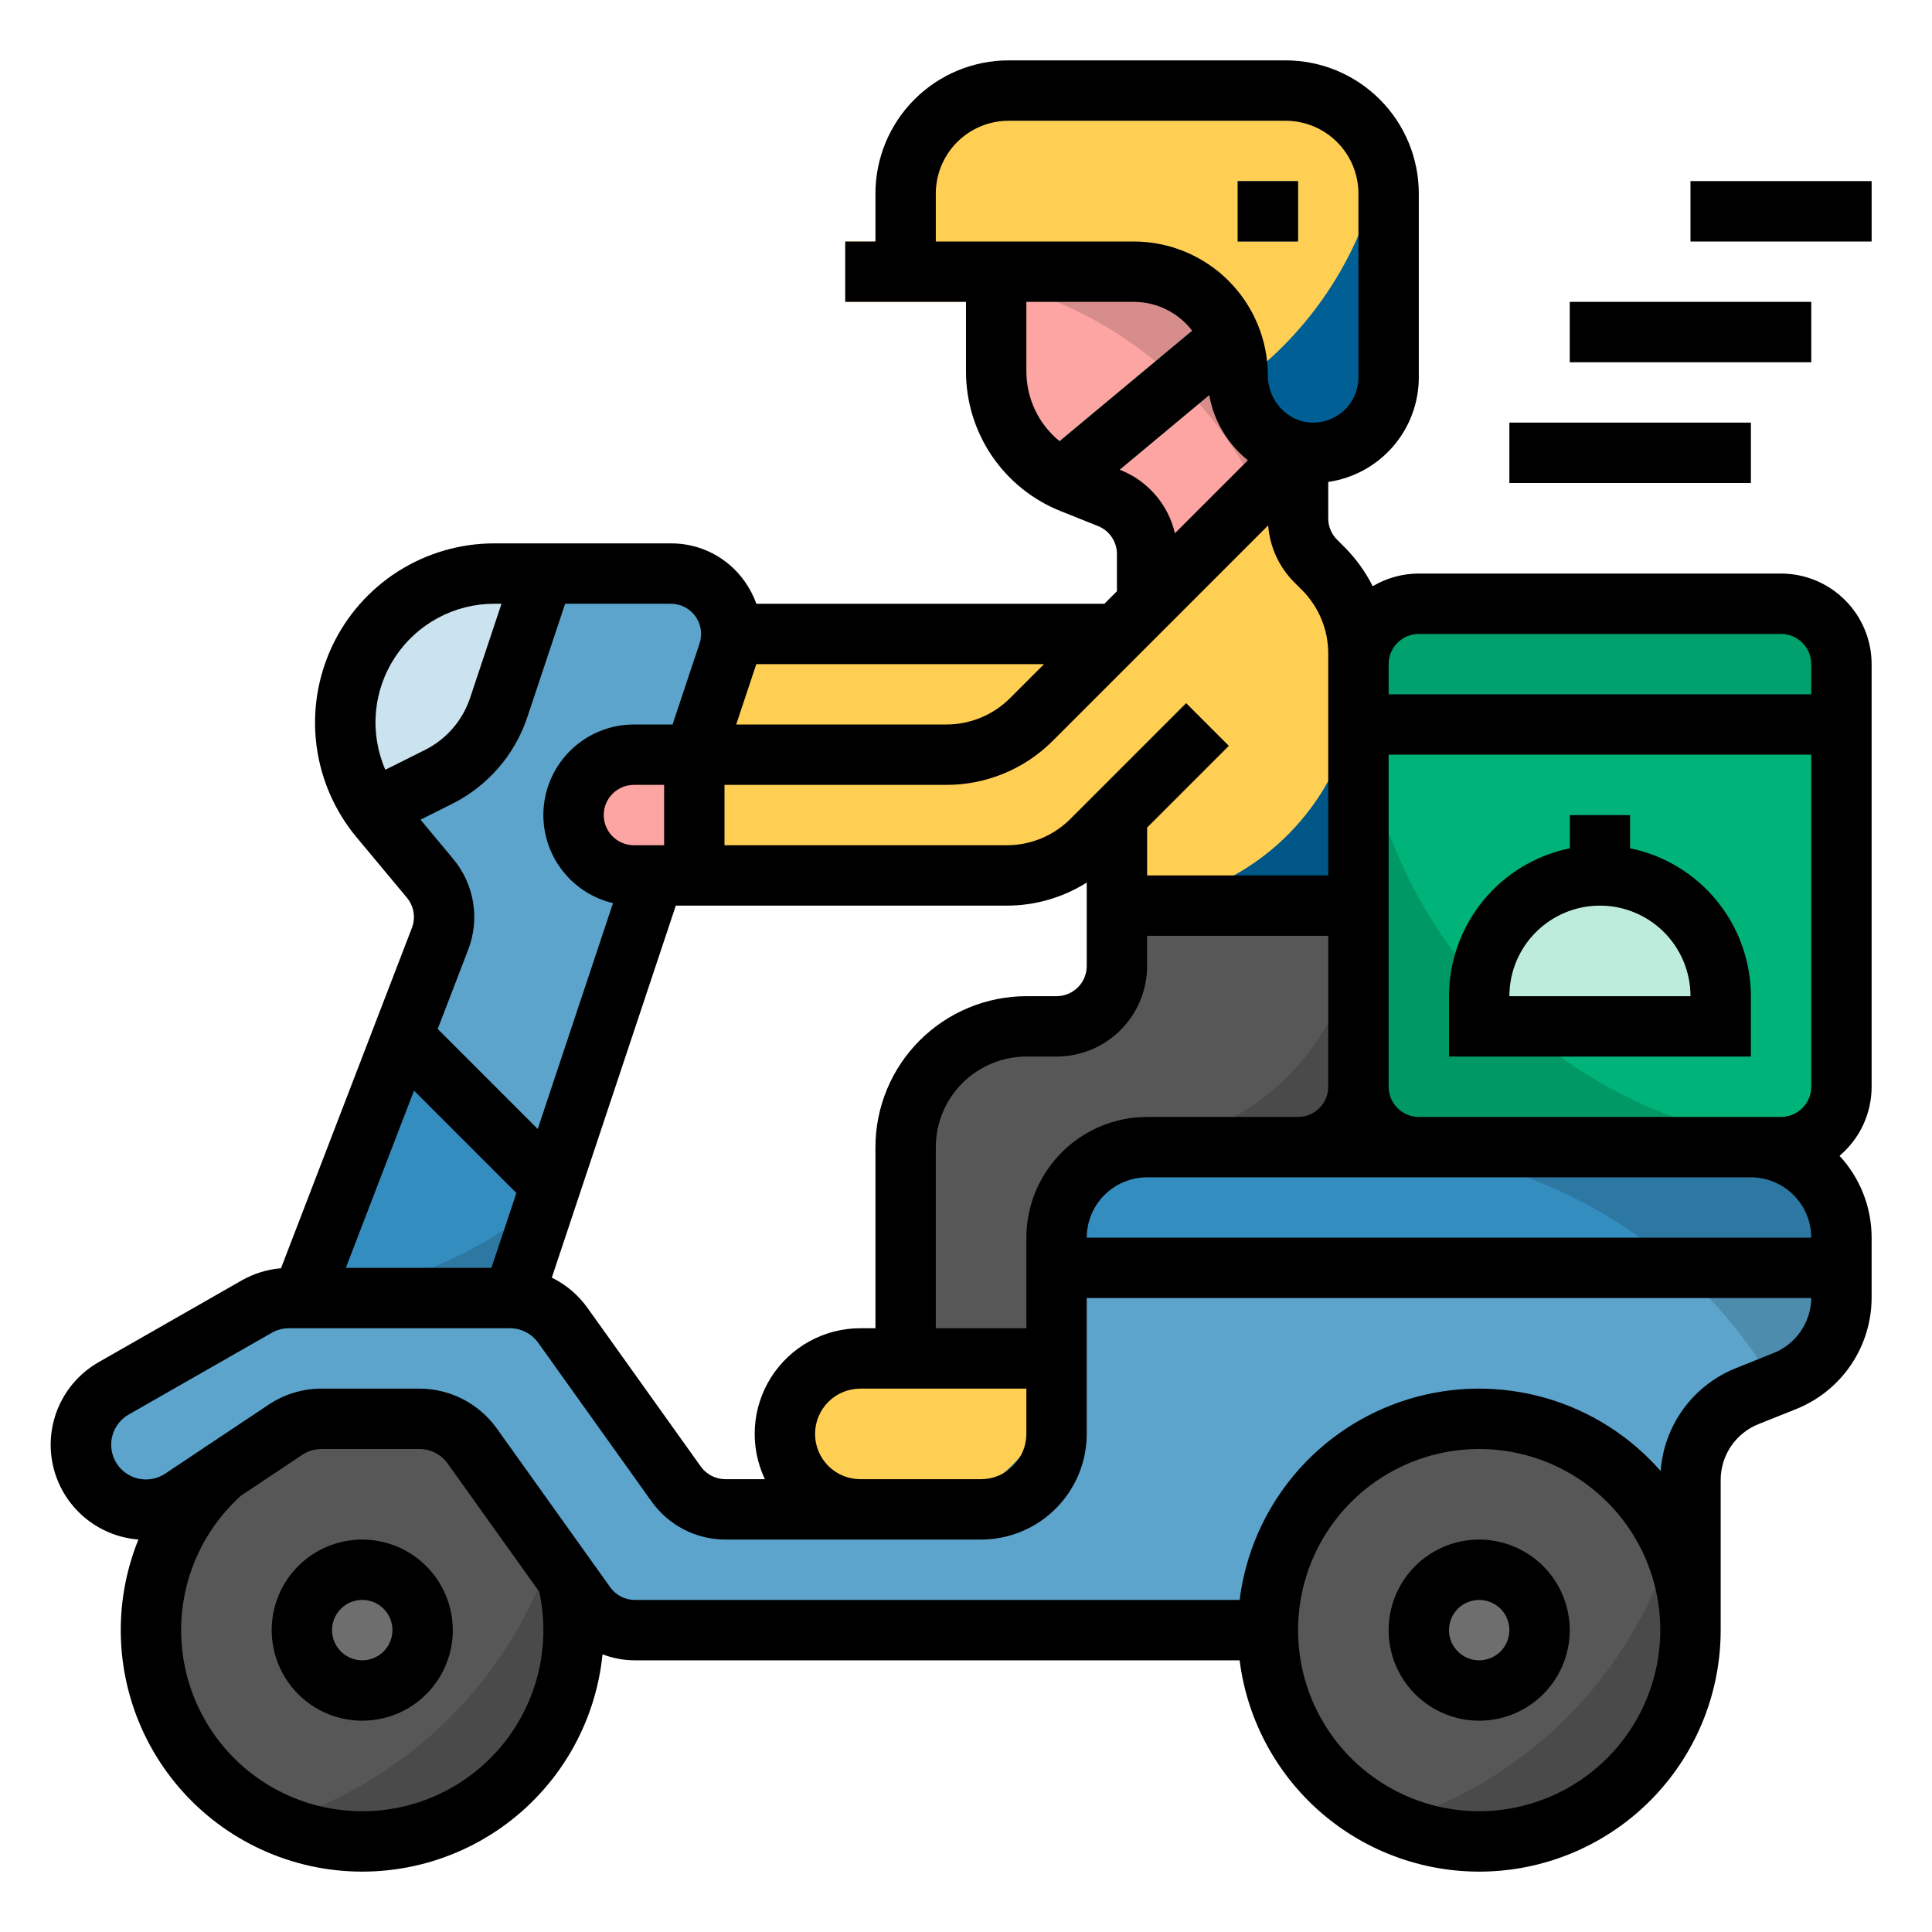 <svg width="119" height="119" viewBox="0 0 119 119" fill="none" xmlns="http://www.w3.org/2000/svg">
<path d="M22.312 113.422C29.501 113.422 35.328 107.595 35.328 100.406C35.328 93.218 29.501 87.391 22.312 87.391C15.124 87.391 9.297 93.218 9.297 100.406C9.297 107.595 15.124 113.422 22.312 113.422Z" fill="#575757"/>
<path d="M16.967 112.273C19.376 113.358 22.058 113.685 24.657 113.209C27.256 112.734 29.648 111.478 31.516 109.61C33.385 107.742 34.64 105.349 35.115 102.75C35.591 100.151 35.264 97.469 34.179 95.061C32.925 99.112 30.703 102.798 27.703 105.797C24.704 108.796 21.019 111.019 16.967 112.273V112.273Z" fill="#4A4A4A"/>
<path d="M22.312 104.125C24.366 104.125 26.031 102.46 26.031 100.406C26.031 98.352 24.366 96.688 22.312 96.688C20.259 96.688 18.594 98.352 18.594 100.406C18.594 102.46 20.259 104.125 22.312 104.125Z" fill="#6E6E6E"/>
<path d="M44.625 39.047V46.484H40.906C39.92 46.484 38.974 46.093 38.277 45.395C37.579 44.698 37.188 43.752 37.188 42.766C37.188 41.779 37.579 40.834 38.277 40.136C38.974 39.439 39.92 39.047 40.906 39.047H44.625Z" fill="#FDA5A3"/>
<path d="M72.516 39.047H44.625V46.484H72.516V39.047Z" fill="#FFCF54"/>
<path d="M41.325 35.328H30.443C29.066 35.328 27.707 35.638 26.467 36.234C25.226 36.83 24.135 37.698 23.276 38.773V38.773C21.954 40.425 21.244 42.483 21.265 44.598C21.286 46.714 22.037 48.757 23.392 50.382L26.493 54.104C26.916 54.612 27.197 55.225 27.305 55.878C27.413 56.531 27.344 57.201 27.107 57.819L18.594 79.953H31.609L44.853 40.223C45.039 39.664 45.09 39.069 45.001 38.486C44.912 37.904 44.686 37.35 44.342 36.873C43.997 36.395 43.544 36.005 43.02 35.737C42.495 35.468 41.914 35.328 41.325 35.328V35.328Z" fill="#5CA4CC"/>
<path d="M55.781 83.672H52.992C51.759 83.672 50.577 84.162 49.705 85.033C48.834 85.905 48.344 87.088 48.344 88.32C48.344 89.553 48.834 90.736 49.705 91.607C50.577 92.479 51.759 92.969 52.992 92.969H60.43C61.663 92.969 62.845 92.479 63.717 91.607C64.588 90.736 65.078 89.553 65.078 88.32V76.234C65.078 74.755 65.666 73.336 66.712 72.29C67.758 71.244 69.177 70.656 70.656 70.656H79.953C80.939 70.656 81.885 70.264 82.583 69.567C83.28 68.87 83.672 67.924 83.672 66.938V55.781H68.797V59.5C68.797 60.486 68.405 61.432 67.708 62.13C67.01 62.827 66.064 63.219 65.078 63.219H63.219C61.246 63.219 59.354 64.002 57.96 65.397C56.565 66.792 55.781 68.684 55.781 70.656V83.672Z" fill="#575757"/>
<path d="M81.493 35.009L81.042 34.558C80.697 34.213 80.423 33.803 80.236 33.352C80.049 32.9 79.953 32.417 79.953 31.928V16.734H61.359V22.855C61.359 24.342 61.805 25.794 62.638 27.025C63.471 28.256 64.654 29.209 66.035 29.761L68.319 30.674C69.009 30.95 69.6 31.427 70.017 32.042C70.433 32.658 70.656 33.384 70.656 34.127V37.188L68.797 39.047V55.781H83.672V40.268C83.672 38.296 82.888 36.404 81.493 35.009V35.009Z" fill="#FDA5A3"/>
<path d="M77.792 16.734L63.82 28.378C64.471 28.966 65.22 29.434 66.034 29.761L67.342 30.284L79.953 19.774V16.734H77.792Z" fill="#46C89D"/>
<path d="M81.493 35.009L81.042 34.558C80.345 33.86 79.953 32.915 79.953 31.928V31.609H77.775C77.286 31.609 76.803 31.706 76.352 31.892C75.9 32.079 75.49 32.353 75.145 32.699L68.797 39.047V55.781H83.672V40.269C83.672 38.296 82.888 36.404 81.493 35.009V35.009Z" fill="#FFCF54"/>
<path d="M109.703 37.188H87.391C85.337 37.188 83.672 38.852 83.672 40.906V66.938C83.672 68.991 85.337 70.656 87.391 70.656H109.703C111.757 70.656 113.422 68.991 113.422 66.938V40.906C113.422 38.852 111.757 37.188 109.703 37.188Z" fill="#00B378"/>
<path d="M83.672 44.625H113.422V40.906C113.422 39.92 113.03 38.974 112.333 38.277C111.635 37.579 110.689 37.188 109.703 37.188H87.391C86.404 37.188 85.459 37.579 84.761 38.277C84.064 38.974 83.672 39.92 83.672 40.906V44.625Z" fill="#00A16C"/>
<path d="M107.844 26.031H92.969V29.75H107.844V26.031Z" fill="#CBE2EF"/>
<path d="M111.562 18.594H96.688V22.312H111.562V18.594Z" fill="#CBE2EF"/>
<path d="M115.281 11.156H104.125V14.875H115.281V11.156Z" fill="#CBE2EF"/>
<path d="M65.078 83.672H52.992C51.759 83.672 50.577 84.162 49.705 85.033C48.834 85.905 48.344 87.088 48.344 88.32C48.344 89.553 48.834 90.736 49.705 91.607C50.577 92.479 51.759 92.969 52.992 92.969H60.43C61.663 92.969 62.845 92.479 63.717 91.607C64.588 90.736 65.078 89.553 65.078 88.32V83.672Z" fill="#FFCF54"/>
<path d="M107.844 70.656H70.656C69.924 70.656 69.198 70.8 68.522 71.081C67.845 71.361 67.23 71.772 66.712 72.29C66.194 72.808 65.783 73.423 65.503 74.1C65.222 74.776 65.078 75.502 65.078 76.234V78.094H113.422V76.234C113.422 75.502 113.278 74.776 112.997 74.1C112.717 73.423 112.306 72.808 111.788 72.29C111.27 71.772 110.655 71.361 109.978 71.081C109.302 70.8 108.576 70.656 107.844 70.656V70.656Z" fill="#338DBF"/>
<path d="M100.406 50.203H96.688V55.781H100.406V50.203Z" fill="#59CEA7"/>
<path d="M63.538 44.306C62.847 44.997 62.027 45.544 61.125 45.918C60.222 46.292 59.255 46.484 58.279 46.484H39.047C38.061 46.484 37.115 46.876 36.417 47.574C35.72 48.271 35.328 49.217 35.328 50.203C35.328 51.189 35.72 52.135 36.417 52.833C37.115 53.53 38.061 53.922 39.047 53.922H61.997C62.974 53.922 63.941 53.73 64.844 53.356C65.746 52.982 66.566 52.434 67.257 51.743L78.798 40.202C79.164 39.836 79.455 39.401 79.653 38.922C79.851 38.444 79.953 37.931 79.953 37.413V37.413C79.953 33.899 75.704 32.139 73.22 34.624L63.538 44.306Z" fill="#FFCF54"/>
<path d="M42.766 46.484V53.922H39.047C38.061 53.922 37.115 53.53 36.417 52.833C35.72 52.135 35.328 51.189 35.328 50.203C35.328 49.217 35.72 48.271 36.417 47.574C37.115 46.876 38.061 46.484 39.047 46.484H42.766Z" fill="#FDA5A3"/>
<path d="M105.984 63.219V61.359C105.984 59.387 105.201 57.495 103.806 56.1C102.411 54.706 100.519 53.922 98.547 53.922C96.574 53.922 94.683 54.706 93.288 56.1C91.893 57.495 91.109 59.387 91.109 61.359V63.219H105.984Z" fill="#BDECDC"/>
<path d="M30.443 35.328C29.066 35.328 27.707 35.638 26.467 36.234C25.226 36.83 24.135 37.698 23.276 38.773V38.773C22.024 40.337 21.319 42.268 21.268 44.27C21.217 46.273 21.822 48.237 22.992 49.863L26.994 47.862C27.868 47.425 28.647 46.821 29.287 46.083C29.927 45.345 30.415 44.488 30.724 43.562L33.469 35.328H30.443Z" fill="#CBE2EF"/>
<path d="M24.792 63.839L18.594 79.953H31.609L33.934 72.981L24.792 63.839Z" fill="#338DBF"/>
<path d="M65.078 78.094V88.32C65.078 89.553 64.588 90.736 63.716 91.607C62.844 92.479 61.662 92.969 60.429 92.969H44.679C44.087 92.969 43.504 92.827 42.977 92.557C42.451 92.286 41.997 91.893 41.653 91.412L34.665 81.628C34.295 81.11 33.806 80.688 33.24 80.397C32.674 80.105 32.047 79.953 31.41 79.953H17.796C17.1 79.953 16.416 80.135 15.812 80.48L7.091 85.463C6.196 85.964 5.523 86.784 5.207 87.76C4.891 88.735 4.955 89.794 5.386 90.725C5.634 91.24 5.991 91.696 6.43 92.061C6.87 92.427 7.383 92.694 7.935 92.845C8.486 92.996 9.064 93.026 9.629 92.935C10.193 92.843 10.732 92.632 11.207 92.315L14.867 89.875C15.478 89.467 16.196 89.25 16.93 89.25H27.305C27.897 89.25 28.48 89.391 29.006 89.662C29.533 89.933 29.987 90.326 30.331 90.807L36.075 98.849C36.419 99.331 36.873 99.723 37.399 99.994C37.926 100.265 38.509 100.406 39.101 100.406H87.39C87.39 99.42 87.782 98.474 88.48 97.777C89.177 97.079 90.123 96.688 91.109 96.688C92.095 96.688 93.041 97.079 93.739 97.777C94.436 98.474 94.828 99.42 94.828 100.406H104.125V91.167C104.125 90.052 104.459 88.963 105.084 88.04C105.709 87.117 106.596 86.402 107.631 85.988L109.915 85.075C110.95 84.66 111.837 83.946 112.462 83.023C113.087 82.099 113.422 81.01 113.422 79.895V78.094H65.078Z" fill="#5CA4CC"/>
<path d="M91.109 113.422C98.298 113.422 104.125 107.595 104.125 100.406C104.125 93.218 98.298 87.391 91.109 87.391C83.921 87.391 78.094 93.218 78.094 100.406C78.094 107.595 83.921 113.422 91.109 113.422Z" fill="#575757"/>
<path d="M91.109 104.125C93.163 104.125 94.828 102.46 94.828 100.406C94.828 98.352 93.163 96.688 91.109 96.688C89.056 96.688 87.391 98.352 87.391 100.406C87.391 102.46 89.056 104.125 91.109 104.125Z" fill="#6E6E6E"/>
<path d="M83.672 40.906V66.938C83.672 67.924 84.064 68.87 84.761 69.567C85.459 70.264 86.404 70.656 87.391 70.656H109.703C110.026 70.655 110.348 70.612 110.66 70.527C103.28 69.839 96.423 66.421 91.431 60.942C86.439 55.463 83.672 48.318 83.672 40.906Z" fill="#009966"/>
<path d="M68.797 70.656H79.953C80.939 70.656 81.885 70.264 82.583 69.567C83.28 68.87 83.672 67.924 83.672 66.938V55.781C83.672 59.726 82.105 63.51 79.315 66.299C76.525 69.089 72.742 70.656 68.797 70.656Z" fill="#4A4A4A"/>
<path d="M68.797 55.781H83.672V40.906C83.672 44.851 82.105 48.635 79.315 51.425C76.525 54.214 72.742 55.781 68.797 55.781Z" fill="#005686"/>
<path d="M55.781 92.969H60.43C61.04 92.969 61.645 92.849 62.209 92.615C62.773 92.381 63.285 92.039 63.717 91.607C64.148 91.176 64.491 90.663 64.724 90.099C64.958 89.535 65.078 88.931 65.078 88.32V83.672C65.078 86.138 64.099 88.502 62.355 90.246C60.612 91.989 58.247 92.969 55.781 92.969V92.969Z" fill="#005686"/>
<path d="M85.764 112.273C88.172 113.358 90.855 113.685 93.454 113.209C96.052 112.734 98.445 111.478 100.313 109.61C102.181 107.742 103.437 105.349 103.912 102.75C104.388 100.151 104.061 97.469 102.976 95.061C101.722 99.112 99.499 102.798 96.5 105.797C93.501 108.796 89.816 111.019 85.764 112.273V112.273Z" fill="#4A4A4A"/>
<path d="M107.844 70.656H83.672C90.919 70.646 97.919 73.292 103.347 78.094H113.422V76.234C113.422 75.502 113.278 74.776 112.997 74.1C112.717 73.423 112.306 72.808 111.788 72.29C111.27 71.772 110.655 71.361 109.978 71.081C109.302 70.801 108.576 70.656 107.844 70.656V70.656Z" fill="#2C78A3"/>
<path d="M109.313 85.315L109.915 85.075C110.95 84.66 111.838 83.946 112.463 83.023C113.088 82.099 113.422 81.01 113.422 79.895V78.094H103.347C105.703 80.172 107.716 82.609 109.313 85.315Z" fill="#4E8CAE"/>
<path d="M79.953 31.609V16.734H61.359V17.382C65.073 18.267 68.525 20.017 71.434 22.489C74.342 24.962 76.625 28.087 78.096 31.609H79.953Z" fill="#D78D8B"/>
<path d="M18.616 79.895L18.594 79.953H31.609L33.666 73.784C29.44 77.392 24.161 79.535 18.616 79.895V79.895Z" fill="#2C78A3"/>
<path d="M91.146 60.623C91.122 60.865 91.109 61.111 91.109 61.359V63.219H93.748C92.828 62.407 91.959 61.541 91.146 60.623Z" fill="#A1C9BC"/>
<path d="M77.792 16.734L71.159 22.262C72.121 23.058 73.022 23.926 73.851 24.859L79.953 19.774V16.734H77.792Z" fill="#3CAA86"/>
<path d="M83.672 7.438C82.481 6.247 80.867 5.578 79.183 5.578H62.13C60.446 5.578 58.831 6.247 57.641 7.438C56.45 8.628 55.781 10.243 55.781 11.926V16.734H69.838C70.678 16.734 71.51 16.9 72.286 17.221C73.062 17.543 73.767 18.014 74.361 18.608C74.955 19.202 75.426 19.907 75.748 20.683C76.069 21.459 76.234 22.291 76.234 23.131V23.131C76.234 25.651 78.194 27.798 80.713 27.888C81.338 27.91 81.96 27.807 82.544 27.584C83.127 27.361 83.66 27.022 84.109 26.588C84.559 26.155 84.917 25.635 85.161 25.06C85.405 24.485 85.531 23.867 85.531 23.242V11.926C85.531 10.243 84.862 8.628 83.672 7.438V7.438Z" fill="#FFCF54"/>
<path d="M79.953 11.156H76.234V14.875H79.953V11.156Z" fill="#5CA4CC"/>
<path d="M76.268 23.677C76.384 24.794 76.896 25.832 77.712 26.605C78.527 27.377 79.591 27.832 80.713 27.888C81.337 27.91 81.96 27.807 82.543 27.584C83.127 27.361 83.659 27.022 84.109 26.588C84.559 26.155 84.916 25.635 85.161 25.06C85.405 24.485 85.531 23.867 85.531 23.242V11.926C85.531 11.181 85.399 10.441 85.142 9.741C84.076 15.35 80.9 20.338 76.268 23.677V23.677Z" fill="#006095"/>
<path d="M59.5 14.875H52.062V18.594H59.5V14.875Z" fill="#FFCF54"/>
<path d="M22.312 94.828C21.209 94.828 20.131 95.155 19.213 95.768C18.296 96.381 17.581 97.252 17.159 98.272C16.737 99.291 16.626 100.412 16.842 101.494C17.057 102.577 17.588 103.57 18.368 104.351C19.148 105.131 20.142 105.662 21.224 105.877C22.306 106.092 23.428 105.982 24.447 105.56C25.466 105.138 26.338 104.423 26.951 103.505C27.564 102.588 27.891 101.509 27.891 100.406C27.889 98.927 27.301 97.51 26.255 96.464C25.209 95.418 23.791 94.83 22.312 94.828V94.828ZM22.312 102.266C21.945 102.266 21.585 102.157 21.279 101.952C20.974 101.748 20.735 101.458 20.595 101.118C20.454 100.778 20.417 100.404 20.489 100.044C20.561 99.683 20.738 99.352 20.998 99.091C21.258 98.831 21.589 98.654 21.95 98.583C22.31 98.511 22.684 98.548 23.024 98.688C23.364 98.829 23.654 99.067 23.858 99.373C24.063 99.679 24.172 100.039 24.172 100.406C24.171 100.899 23.975 101.372 23.627 101.72C23.278 102.069 22.805 102.265 22.312 102.266V102.266Z" fill="black"/>
<path d="M109.703 35.328H87.39C86.391 35.327 85.409 35.597 84.55 36.108C84.103 35.215 83.514 34.4 82.808 33.694L82.357 33.243C82.184 33.071 82.046 32.866 81.953 32.64C81.859 32.415 81.812 32.173 81.812 31.928V29.685C83.361 29.46 84.777 28.686 85.802 27.503C86.826 26.32 87.39 24.807 87.39 23.242V11.926C87.39 10.848 87.178 9.781 86.766 8.785C86.353 7.79 85.749 6.885 84.986 6.123C84.224 5.361 83.32 4.756 82.324 4.343C81.328 3.931 80.261 3.719 79.183 3.719H62.129C61.051 3.719 59.984 3.931 58.988 4.343C57.992 4.756 57.088 5.361 56.326 6.123C55.563 6.885 54.959 7.79 54.546 8.785C54.134 9.781 53.922 10.848 53.922 11.926V14.875H52.062V18.594H59.5V22.855C59.494 24.715 60.048 26.533 61.09 28.073C62.133 29.612 63.615 30.802 65.344 31.487L67.628 32.401C67.974 32.538 68.27 32.776 68.478 33.084C68.687 33.392 68.798 33.755 68.797 34.127V36.417L68.026 37.188H46.587C46.409 36.688 46.16 36.216 45.85 35.785C45.336 35.065 44.657 34.478 43.87 34.075C43.082 33.672 42.209 33.464 41.325 33.469H30.442C28.344 33.469 26.29 34.067 24.52 35.192C22.749 36.318 21.337 37.925 20.447 39.825C19.557 41.725 19.227 43.839 19.495 45.919C19.764 48 20.62 49.961 21.963 51.573L25.064 55.294C25.276 55.548 25.416 55.855 25.47 56.181C25.524 56.508 25.49 56.843 25.371 57.152L17.308 78.117C16.457 78.188 15.631 78.443 14.889 78.866L6.082 83.899C4.992 84.519 4.131 85.472 3.623 86.618C3.116 87.764 2.99 89.042 3.263 90.266C3.537 91.489 4.195 92.592 5.143 93.412C6.09 94.233 7.275 94.729 8.525 94.825C7.725 96.801 7.359 98.926 7.452 101.055C7.545 103.184 8.095 105.269 9.063 107.168C10.032 109.066 11.398 110.734 13.067 112.059C14.737 113.384 16.672 114.334 18.741 114.846C20.81 115.358 22.965 115.419 25.06 115.025C27.154 114.632 29.14 113.793 30.882 112.565C32.624 111.337 34.082 109.749 35.157 107.908C36.232 106.067 36.899 104.017 37.112 101.897C37.747 102.14 38.421 102.265 39.101 102.266H76.354C76.827 106.02 78.713 109.452 81.627 111.865C84.542 114.278 88.266 115.489 92.043 115.252C95.819 115.015 99.363 113.348 101.953 110.59C104.543 107.832 105.985 104.19 105.984 100.406V91.167C105.982 90.423 106.203 89.696 106.62 89.08C107.038 88.464 107.63 87.988 108.322 87.714L110.606 86.801C111.989 86.253 113.174 85.301 114.008 84.069C114.842 82.837 115.286 81.383 115.281 79.895V76.234C115.282 74.364 114.576 72.563 113.305 71.192C113.924 70.669 114.421 70.018 114.763 69.283C115.104 68.548 115.281 67.748 115.281 66.938V40.906C115.279 39.427 114.691 38.01 113.645 36.964C112.6 35.918 111.182 35.33 109.703 35.328V35.328ZM59.5 14.875H57.64V11.926C57.64 10.736 58.113 9.594 58.955 8.752C59.797 7.91 60.939 7.438 62.129 7.438H79.183C80.373 7.438 81.515 7.91 82.357 8.752C83.199 9.594 83.672 10.736 83.672 11.926V23.242C83.672 23.617 83.596 23.988 83.449 24.333C83.303 24.678 83.088 24.99 82.818 25.251C82.548 25.511 82.228 25.714 81.878 25.848C81.528 25.981 81.154 26.043 80.779 26.029C79.298 25.977 78.094 24.676 78.094 23.131C78.091 20.942 77.22 18.843 75.673 17.296C74.125 15.748 72.027 14.877 69.838 14.875H59.5ZM76.863 28.351L72.368 32.846C72.165 31.973 71.753 31.163 71.168 30.484C70.583 29.805 69.842 29.278 69.009 28.948L68.966 28.931L74.482 24.334C74.76 25.918 75.607 27.346 76.863 28.351V28.351ZM65.263 27.175C64.622 26.653 64.106 25.994 63.752 25.247C63.398 24.499 63.216 23.682 63.218 22.855V18.594H69.838C70.533 18.594 71.218 18.755 71.841 19.063C72.464 19.371 73.007 19.818 73.43 20.37L65.263 27.175ZM46.585 40.906H64.308L62.223 42.991C61.706 43.511 61.091 43.923 60.414 44.203C59.737 44.484 59.011 44.627 58.278 44.625H45.345L46.585 40.906ZM44.625 48.344H58.278C59.5 48.347 60.71 48.108 61.838 47.641C62.967 47.173 63.991 46.487 64.853 45.621L78.112 32.361C78.211 33.688 78.784 34.934 79.727 35.873L80.178 36.324C80.698 36.841 81.11 37.455 81.391 38.132C81.671 38.809 81.814 39.535 81.812 40.268V53.922H70.656V50.973L75.69 45.94L73.06 43.31L65.942 50.429C65.425 50.948 64.81 51.36 64.133 51.641C63.456 51.921 62.73 52.065 61.997 52.062H44.625V48.344ZM47.113 91.109H44.679C44.383 91.109 44.092 91.038 43.828 90.903C43.565 90.767 43.338 90.571 43.166 90.331L36.178 80.547C35.613 79.758 34.86 79.122 33.988 78.696L41.626 55.781H61.997C63.745 55.785 65.458 55.292 66.937 54.361V59.5C66.937 59.993 66.741 60.466 66.392 60.814C66.043 61.163 65.571 61.359 65.078 61.359H63.218C60.754 61.362 58.391 62.343 56.648 64.085C54.905 65.828 53.924 68.191 53.922 70.656V81.812H52.992C51.894 81.812 50.814 82.09 49.852 82.619C48.89 83.149 48.078 83.913 47.491 84.841C46.904 85.769 46.562 86.831 46.496 87.927C46.43 89.023 46.642 90.118 47.113 91.109V91.109ZM39.047 52.062C38.553 52.062 38.081 51.867 37.732 51.518C37.383 51.169 37.187 50.696 37.187 50.203C37.187 49.71 37.383 49.237 37.732 48.888C38.081 48.54 38.553 48.344 39.047 48.344H40.906V52.062H39.047ZM52.992 85.531H63.218V88.32C63.218 89.06 62.924 89.769 62.401 90.292C61.878 90.814 61.169 91.109 60.429 91.109H52.992C52.252 91.109 51.543 90.816 51.02 90.293C50.497 89.769 50.203 89.06 50.203 88.32C50.203 87.581 50.497 86.871 51.02 86.348C51.543 85.825 52.252 85.531 52.992 85.531ZM57.64 81.812V70.656C57.642 69.177 58.23 67.76 59.276 66.714C60.322 65.668 61.74 65.08 63.218 65.078H65.078C66.557 65.076 67.975 64.488 69.02 63.443C70.066 62.397 70.654 60.979 70.656 59.5V57.641H81.812V66.938C81.812 67.43 81.616 67.903 81.267 68.252C80.918 68.6 80.446 68.796 79.953 68.797H70.656C68.684 68.799 66.794 69.583 65.399 70.978C64.005 72.372 63.221 74.263 63.218 76.234V81.812H57.64ZM34.809 37.188H41.325C41.619 37.188 41.91 37.258 42.172 37.392C42.434 37.526 42.661 37.721 42.833 37.96C43.005 38.199 43.118 38.475 43.163 38.767C43.207 39.058 43.182 39.355 43.089 39.635L41.425 44.625H39.047C37.68 44.625 36.36 45.127 35.339 46.035C34.318 46.944 33.666 48.196 33.506 49.553C33.347 50.911 33.692 52.28 34.476 53.4C35.26 54.52 36.427 55.313 37.757 55.629L33.121 69.538L26.961 63.378L28.842 58.487C29.198 57.56 29.3 56.555 29.138 55.575C28.977 54.595 28.556 53.676 27.921 52.913L25.9 50.488L27.826 49.525C28.92 48.982 29.895 48.227 30.695 47.304C31.496 46.382 32.105 45.309 32.488 44.15L34.809 37.188ZM23.734 47.413C23.25 46.301 23.051 45.085 23.154 43.876C23.257 42.667 23.66 41.503 24.326 40.488C24.991 39.474 25.899 38.641 26.967 38.065C28.034 37.488 29.229 37.187 30.442 37.188H30.889L28.96 42.974C28.73 43.67 28.364 44.313 27.884 44.867C27.404 45.42 26.819 45.873 26.163 46.199L23.734 47.413ZM25.5 67.177L31.806 73.483L30.269 78.094H21.301L25.5 67.177ZM22.312 111.562C20.057 111.563 17.855 110.88 15.996 109.604C14.137 108.327 12.708 106.517 11.899 104.412C11.09 102.308 10.937 100.007 11.463 97.814C11.988 95.62 13.165 93.638 14.84 92.128L18.617 89.609C18.969 89.375 19.382 89.25 19.805 89.25H25.832C26.173 89.25 26.508 89.332 26.811 89.488C27.114 89.644 27.376 89.869 27.574 90.146L33.215 98.043C33.568 99.671 33.552 101.358 33.169 102.979C32.785 104.6 32.043 106.114 30.997 107.411C29.952 108.708 28.629 109.754 27.126 110.472C25.623 111.191 23.978 111.563 22.312 111.562V111.562ZM91.109 111.562C88.903 111.562 86.746 110.908 84.911 109.682C83.076 108.456 81.647 106.714 80.802 104.676C79.958 102.637 79.737 100.394 80.167 98.23C80.598 96.066 81.66 94.078 83.221 92.518C84.781 90.957 86.769 89.895 88.933 89.464C91.097 89.034 93.34 89.255 95.379 90.099C97.417 90.944 99.159 92.374 100.385 94.208C101.611 96.043 102.265 98.2 102.265 100.406C102.262 103.364 101.086 106.2 98.994 108.291C96.903 110.383 94.067 111.559 91.109 111.562V111.562ZM109.224 83.348L106.941 84.262C105.647 84.774 104.523 85.642 103.7 86.764C102.876 87.887 102.387 89.219 102.286 90.607C100.399 88.45 97.928 86.885 95.172 86.1C92.415 85.315 89.491 85.343 86.75 86.182C84.01 87.022 81.57 88.635 79.726 90.829C77.881 93.023 76.71 95.703 76.354 98.547H39.101C38.805 98.546 38.513 98.476 38.25 98.34C37.987 98.205 37.76 98.009 37.588 97.768L36.66 96.469L36.657 96.457L36.652 96.459L30.6 87.985C30.057 87.227 29.342 86.609 28.512 86.182C27.683 85.755 26.764 85.532 25.832 85.531H19.805C18.648 85.53 17.516 85.873 16.554 86.515L12.662 89.11L12.65 89.096C12.619 89.123 12.589 89.152 12.558 89.18L10.176 90.768C9.924 90.936 9.638 91.049 9.339 91.098C9.039 91.148 8.733 91.133 8.439 91.055C8.146 90.978 7.872 90.838 7.637 90.646C7.402 90.455 7.21 90.215 7.074 89.944C6.829 89.454 6.782 88.89 6.94 88.366C7.099 87.842 7.452 87.399 7.926 87.128L16.734 82.095C17.058 81.91 17.424 81.813 17.796 81.812H31.41C31.751 81.813 32.087 81.894 32.389 82.05C32.692 82.206 32.954 82.432 33.152 82.709L40.14 92.492C40.657 93.214 41.338 93.802 42.127 94.209C42.917 94.615 43.791 94.827 44.679 94.828H60.429C62.155 94.826 63.809 94.14 65.029 92.92C66.249 91.7 66.935 90.046 66.937 88.32V79.953H111.562C111.553 80.687 111.326 81.402 110.91 82.006C110.493 82.611 109.907 83.078 109.224 83.348V83.348ZM66.937 76.234C66.938 75.248 67.331 74.303 68.028 73.606C68.725 72.909 69.67 72.517 70.656 72.516H107.844C108.829 72.517 109.775 72.909 110.472 73.606C111.169 74.303 111.561 75.248 111.562 76.234H66.937ZM111.562 66.938C111.562 67.43 111.366 67.903 111.017 68.252C110.668 68.6 110.196 68.796 109.703 68.797H87.39C86.897 68.796 86.425 68.6 86.076 68.252C85.728 67.903 85.532 67.43 85.531 66.938V46.484H111.562V66.938ZM111.562 42.766H85.531V40.906C85.532 40.413 85.728 39.941 86.076 39.592C86.425 39.243 86.897 39.047 87.39 39.047H109.703C110.196 39.047 110.668 39.243 111.017 39.592C111.366 39.941 111.562 40.413 111.562 40.906V42.766Z" fill="black"/>
<path d="M107.844 26.031H92.969V29.75H107.844V26.031Z" fill="black"/>
<path d="M111.562 18.594H96.688V22.312H111.562V18.594Z" fill="black"/>
<path d="M115.281 11.156H104.125V14.875H115.281V11.156Z" fill="black"/>
<path d="M91.109 94.828C90.006 94.828 88.928 95.155 88.01 95.768C87.093 96.381 86.378 97.252 85.956 98.272C85.534 99.291 85.423 100.412 85.638 101.494C85.854 102.577 86.385 103.57 87.165 104.351C87.945 105.131 88.939 105.662 90.021 105.877C91.103 106.092 92.225 105.982 93.244 105.56C94.263 105.138 95.135 104.423 95.747 103.505C96.36 102.588 96.688 101.509 96.688 100.406C96.686 98.927 96.098 97.51 95.052 96.464C94.006 95.418 92.588 94.83 91.109 94.828V94.828ZM91.109 102.266C90.742 102.266 90.382 102.157 90.076 101.952C89.771 101.748 89.532 101.458 89.391 101.118C89.251 100.778 89.214 100.404 89.286 100.044C89.358 99.683 89.535 99.352 89.795 99.091C90.055 98.831 90.386 98.654 90.747 98.583C91.107 98.511 91.481 98.548 91.821 98.688C92.161 98.829 92.451 99.067 92.655 99.373C92.86 99.679 92.969 100.039 92.969 100.406C92.968 100.899 92.772 101.372 92.424 101.72C92.075 102.069 91.602 102.265 91.109 102.266V102.266Z" fill="black"/>
<path d="M79.953 11.156H76.234V14.875H79.953V11.156Z" fill="black"/>
<path d="M107.844 61.359C107.841 59.217 107.1 57.141 105.745 55.482C104.39 53.822 102.505 52.681 100.406 52.25V50.203H96.688V52.25C94.589 52.681 92.704 53.822 91.349 55.482C89.994 57.141 89.253 59.217 89.25 61.359V65.078H107.844V61.359ZM92.969 61.359C92.969 59.88 93.556 58.461 94.603 57.415C95.649 56.369 97.067 55.781 98.547 55.781C100.026 55.781 101.445 56.369 102.491 57.415C103.537 58.461 104.125 59.88 104.125 61.359H92.969Z" fill="black"/>
</svg>
